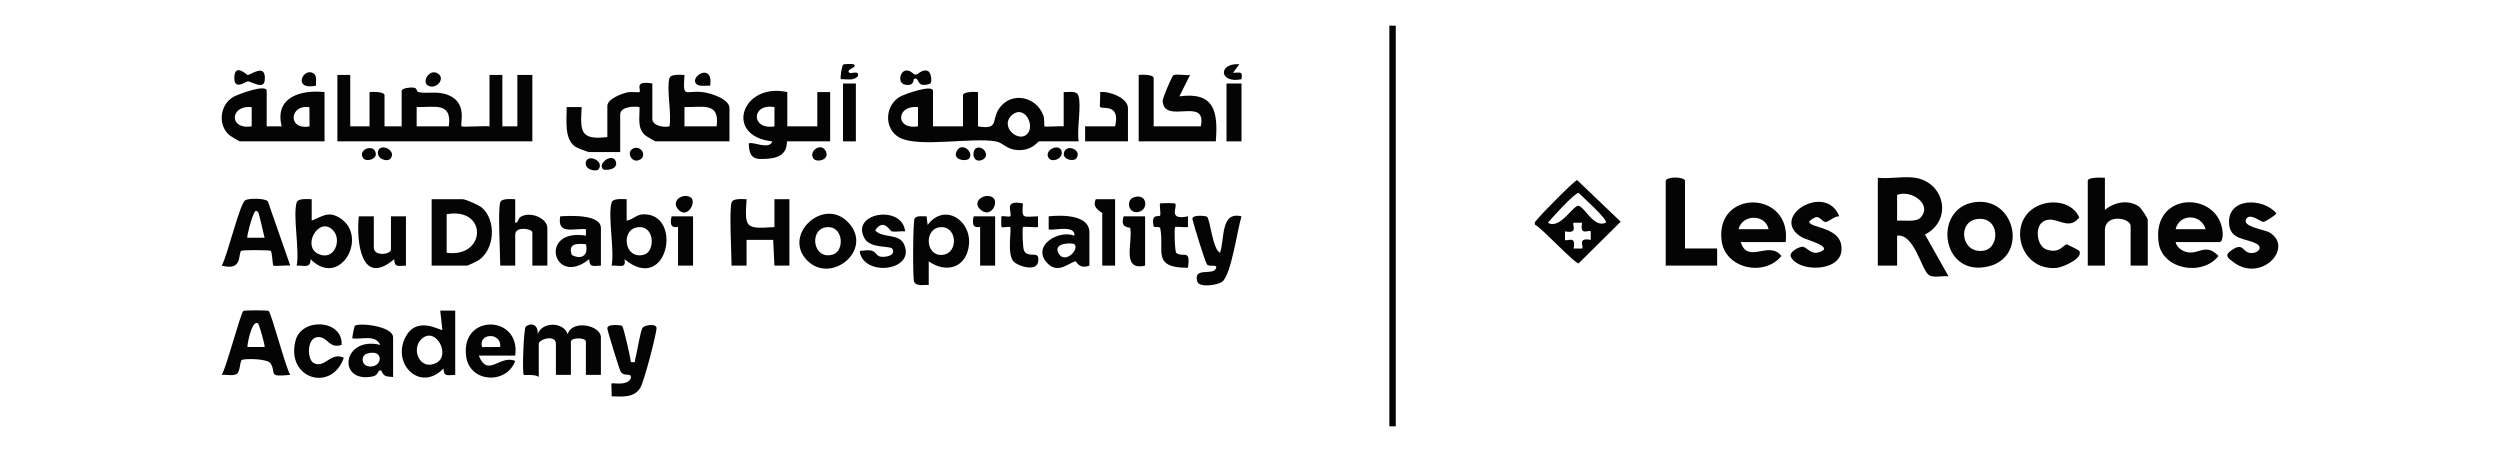 <?xml version="1.0" encoding="UTF-8"?>
<svg id="Layer_1" xmlns="http://www.w3.org/2000/svg" version="1.1" viewBox="0 0 1166.89 210.96">
  <!-- Generator: Adobe Illustrator 29.5.1, SVG Export Plug-In . SVG Version: 2.1.0 Build 141)  -->
  <defs>
    <style>
      .st0 {
        fill: #040404;
      }
    </style>
  </defs>
  <path class="st0" d="M241.48,34.98v24h-7v-24h-6v24c-2.01-.34-12.54.46-13,0-.97-.96,2.98-10.66-6-14.5-5.29-2.26-10.01-.53-14.31-1.52-.8-.19-.31-1.89-2.14-2.08-1.39-.14-5.55.15-5.55,1.6v16.5h-8v-14.5c0-1.77-5.58-1.67-7-1.5v16h-9v-24h-6v31h91v-31h-7ZM209.48,58.98h-15v-9.01c8.25.22,16.61-2.59,15,9.01Z"/>
  <path class="st0" d="M503.34,44.62c-.82-2.5-4.7-1.52-6.86-1.64v16c-1.59-.26-8.64.37-8.99,0-.18-.19.09-3.49-.47-5.03-3.32-9.05-14.95-11.34-20.55-3.48-3.99,5.62.11,10.23-9.99,8.51v-16c-1.41-.17-7-.27-7,1.5v14.5h-14v-16.5c0-3.39-13.36,1.62-14.71,2.28-7.74,3.76-8.56,15.22-.99,19.42,8.8,4.89,34.06-.22,45.16,1.84,3.3.62,4.83,3.75,10.02,4.03,6.84.37,9.46-4.07,10.02-4.07h18.5c-.99-5.53,1.42-16.63-.14-21.36ZM428.48,49.98v9c-10.85,1.72-10.18-10.05,0-9ZM479.24,62.75c-4.34,3.87-12.93-4.15-6.69-9.22,5.82-4.74,10.88,5.47,6.69,9.22Z"/>
  <path class="st0" d="M327.97,42.99c-8.3-.94-9.28,3.36-8.48-8.01-1.89-.02-6.38-.53-7.01,1.5-1.47,4.75,1.09,16.84,0,22.5-2.63.66-8-.25-8-3.5v-16.5c-8.94-1.55-4.98,2.98-5.99,4.01-.2.21-4.07-.21-5.42.08-2.76.58-9.59,3.05-9.59,6.41v14.5c-12.87,1.48-12.6-2.71-11.99-14.01h-7.01c.16,5.72-1.37,14.66,4.01,18.5.77.55,5.92,2.51,6.49,2.51h14.5v-17.5c0-3.68,6.23-4,9.01-3.5.2,4.54-1.22,9.57,2.47,13.02.55.51,4.73,2.98,5.02,2.98h34.5v-15.5c0-4.34-8.94-7.08-12.51-7.49ZM334.48,58.98h-15v-9.01c8.25.22,16.61-2.59,15,9.01Z"/>
  <path class="st0" d="M898.5,109.48c12.9-6.62,9.35-24.2-4.52-26.5-5.11-.85-12.13.62-17.5,0v41h9v-14c8.18-1.02,11.33,16.28,14.99,18.51,2.1,1.28,6.49.14,9.01.48l-10.98-19.49ZM896.25,101.74c-1.96,1.97-8.02,1.05-10.77,1.24v-12c6.81-2.65,16.84,4.66,10.77,10.76Z"/>
  <path class="st0" d="M131.48,58.97h-7s0-16.49,0-16.49c0-3.57-13.5,1.63-15.36,2.64-6.43,3.48-7.65,13.03-2.16,17.88.59.52,4.73,2.98,5.02,2.98h39.5v-23c-11.21-1.19-23.43,2.44-20,15.99ZM117.48,49.98v9c-10.85,1.72-10.18-10.05,0-9ZM144.42,50.04l.06,8.95c-10.37,1.9-9.38-10.43-.06-8.95Z"/>
  <path class="st0" d="M538.48,58.98h22c3.02-14.32-16.95-.56-17.8-11.76-.11-1.46,4.41-11.73,4.96-12.08,1.33-.83,5.89.22,7.84-.16l-4.99,9.98c16.34-2.2,18.12,7.09,17,21.01h-36v-31c1.41-.17,7-.27,7,1.5v22.5Z"/>
  <path class="st0" d="M381.48,42.98v16h-14v-16c-21.16-4.72-29.81,20.59-7,23.01-1.35,4.21-9.65-.26-10.99,1,.21,7.34,2.95,7.62,9.55,7.03,9.68-.86,7.79-8.04,8.44-8.04h20v-23h-6ZM361.49,58.98c-11.06,1.82-10.95-10.86,0-9v9Z"/>
  <path class="st0" d="M982.48,82.98v15c4.31-3.65,11.1-5.03,15.99-1.49.94.68,4.01,5.39,4.01,5.99v21.5h-8v-18.5c0-3.83-12-5.91-12,2v16.5h-8v-39.5c0-1.93,6.38-1.59,8-1.5Z"/>
  <path class="st0" d="M1037.45,108.6c-1.5-19.71-33.43-19.63-29.87,4.79,1.81,12.47,20.44,15.7,27.9,6.08-5.79-6.06-8.91-.88-14.24-1.69-2.47-.37-5.28-2.24-5.76-4.8h20.5c1.4,0,1.56-3.11,1.47-4.38ZM1015.48,106.98c1.83-7.47,11.98-7.19,14,0h-14Z"/>
  <path class="st0" d="M803.57,112.39c1.65,13,19.95,16.98,27.89,7.09-5.77-7.51-15.65,4.08-18.98-6.5h21c2.83-24.34-32.97-24.75-29.91-.59ZM811.48,106.98c1.7-7.06,12.54-7.18,14,0h-14Z"/>
  <path class="st0" d="M736.12,84.05c-1.29.23-17.44,16.63-18.66,18.41-.56.81-1.42,1.05-.93,2.46,3.02,1.39,18.58,18.29,20.32,17.99l19.62-19.43-20.35-19.43ZM742.49,111.98c-6.46-1.29-3.09,3.08-4.01,4.01h-3.99c1.28-6.46-3.09-3.1-4.02-4.01v-4c6.47,1.29,3.1-3.08,4.02-4.01h3.99c-1.28,6.46,3.08,3.1,4.01,4.01v4ZM736.85,96.05c-2.56-.44-8.72,11.3-14.37,7.92,1.8-2.2,12.73-14.21,14.37-13.92,1.27,1.33,14.06,12.69,12.63,13.92-5.45,2.6-10-7.46-12.63-7.92Z"/>
  <path class="st0" d="M923.23,94.22c-21.54,1.21-17.78,35.81,5.07,30.07,17.95-4.51,12.72-31.06-5.07-30.07ZM925.93,116.99c-10.69,1.77-12.62-13.86-2.71-14.8,10.28-.97,10.36,13.54,2.71,14.8Z"/>
  <rect class="st0" x="648.48" y="11.98" width="3" height="187"/>
  <path class="st0" d="M224.99,96.97c-1.3-1.16-7.65-3.99-9.01-3.99h-14.5v31h16.5c.4,0,4.72-2.04,5.46-2.55,7.51-5.09,8.29-18.46,1.55-24.46ZM208.48,117.98v-18c19.23-3.44,18.55,20.51,0,18Z"/>
  <path class="st0" d="M251.48,175.98c-1.45-1.44-6.75-.75-7.01-1-.83-.78-.03-21.9.94-22.57,3.27-2.25,5.91-.23,5.56,3.57,2.06-5.94,12.05-5.83,14-.01,2.08-6.93,15.5-4.2,15.5,1.5v17.5h-7v-15.5c0-2.04-7-2.04-7,0v15.5h-7v-14.5c0-4.52-8-2.15-8,0v15.5Z"/>
  <path class="st0" d="M341.48,94.48c.63-2.03,5.11-1.52,7-1.5-.9,13.6-.6,13.89,13,13.01v-13.01s6.99,0,6.99,0v31h-7.01s-.57-12.02-.57-12.02h-12.43s.01,12.02.01,12.02h-7.01c0-5.72-1.15-25.81,0-29.51Z"/>
  <path class="st0" d="M125.01,93.95c-1.43-1.46-8.88-1.49-10.54-.49-2.6,1.56-8.4,26.29-10.99,30.51,9.97,2.69,7.55-5.56,9.1-6.89.53-.45,13.28-.44,13.8.01.63.53.89,6.58,1.15,6.84.53.51,6.4-.25,7.95.04l-10.47-30.02ZM115.49,110.97c-.49-.45,2.02-9.38,2.76-10.72.48-.88.79-2.73,2.22-1.27.44.44,2.57,10.27,3.01,11.99h-7.99Z"/>
  <path class="st0" d="M786.48,115.98h15v8h-24v-39.5c0-2.14,9-2.14,9,0v31.5Z"/>
  <path class="st0" d="M432.98,104.98l-.5-4.01c-1.6.07-4.55-.5-5.56.95-.85,1.2-.92,27.52-.3,29.42.82,2.49,4.72,1.53,6.87,1.64v-11c8.31,5.87,17.73,2.88,18.78-7.79,1.12-11.44-11.45-19.65-19.29-9.21ZM439.88,118.97c-7.77.73-8.61-11.58-1.65-12.83,8.51-1.54,9.6,12.08,1.65,12.83Z"/>
  <path class="st0" d="M300.07,100.04c-3.12.13-4.78,2.59-7.58,2.93v-10c-1.89-.01-6.38-.52-7.01,1.51-1.89,6.11,1.42,22.22,0,29.5,3.62-.27,6.93,1.64,6.01-3,20.24,16.79,27.58-21.72,8.58-20.94ZM300.79,118.8c-9.21,2.84-11.25-11.26-3.56-12.66,8.45-1.54,8.71,11.07,3.56,12.66Z"/>
  <path class="st0" d="M125.34,145.12c-.54-.35-11.17-.35-11.72,0-1.32.85-7.91,26.36-10.14,29.85,2.01-.21,5.39.64,7.04-.45,1.76-1.16,1.3-6.26,2.57-6.6,2.38-.64,11.95-.43,13.23,1.72,2.89,4.79-1.69,6.38,9.16,5.33-2.23-3.49-8.81-29-10.14-29.85ZM123.48,161.97h-7.99c-.1-1.7,2.23-13.07,4.98-10.99.46.35,3.42,10.6,3.01,10.99Z"/>
  <path class="st0" d="M158.99,101.98c-5.57-3.72-8.25-1.1-13.5.99v-9.99c-1.89-.02-6.38-.53-7.01,1.5-1.89,6.11,1.42,22.22,0,29.5,3.56-.18,6.42,1.5,6.5-3,13.66,13.83,27.04-10.31,14.01-19ZM148.48,118.48c-7.55-3.64.2-17.47,6.75-11.23,4.68,4.46.87,14.9-6.75,11.23Z"/>
  <path class="st0" d="M858.48,100.97c-2.06-.24-5.09,2.78-6.49,2.67-1.1-.08-2.44-2.29-4-2.33-.9-.02-3.48,1.61-3.49,2.17-.06,3.19,16.46,2.15,14.96,13.91-1.23,9.63-19.94,9.56-23.51,2.61-1.2-2.33,3.67-4.75,5.21-4.84,2.07-.12,3.87,3.72,7.6,2.66,8.36-2.36-5.77-5.91-7.63-7-16-9.35,11.09-26,17.35-9.87Z"/>
  <path class="st0" d="M952.72,104.22c-2.65,2.62-2.08,10.79,2.72,12.31,6.38,2.02,7.64-2.72,9.37-2.43.31.05,5.46,2.68,5.64,2.94,2.35,3.37-7.68,7.75-10.45,8-18.14,1.63-23.8-23.54-7.48-29.51,6.44-2.36,14.94-.87,17.98,5.94-5.54,7.45-12.16-2.79-17.77,2.76Z"/>
  <path class="st0" d="M1048.52,102.04c-2.53,3.82,8.48,5.03,10.89,6.52,11.41,7.02-3.9,23.55-16.86,13.86-2.47-1.85-4.4-3.06-1.43-5.28,5.95-4.43,5.4.32,8.9.88,3.66.59,6.56-2.46,3.19-4.26-4.92-2.63-12.25-1.71-12.78-9.28-.87-12.36,15.73-12.33,22.04-4.98,0,.77-4.88,3.9-5.93,4.05-1.22.18-6.18-4.27-8.01-1.5Z"/>
  <path class="st0" d="M205.48,144.98l1,8.99c-.71.67-11.81-6.96-17.19,3.31-6.66,12.7,7.01,25.97,17.7,14.7.21,4.08,1.98,3.05,5.49,3v-30h-7ZM203.49,169.48c-7.47,3.61-11.8-6.45-6.75-11.23,6.61-6.26,14,7.73,6.75,11.23Z"/>
  <path class="st0" d="M233.48,94.48c.63-2.03,5.11-1.52,7-1.5v11c1.6.06.99-1.85,2.65-2.83,4.4-2.59,12.35.63,12.35,5.33v17.5h-7v-15.5c0-1.73-8-3.05-8,1v14.5h-7c0-5.72-1.15-25.8,0-29.5Z"/>
  <path class="st0" d="M290.38,152.08c.66.57,3.85,14.59,4.11,16.9,2.6.28,1.59,0,2.02-1.47.84-2.85,2.36-13.12,3.45-14.56.94-1.25,6.81-2.23,6.48.47-.49,4.12-5.73,24.42-7.53,27.49-2.89,4.91-8.55,4.19-13.44,4.07.2-1.24-.3-5.71,0-6.01.44-.44,7.49,1.38,9-2.51.24-3.01-3.01-.11-4.84-3.14-.54-.89-5.94-18.4-6.14-19.88-.33-2.57,6.6-1.61,6.88-1.36Z"/>
  <path class="st0" d="M563.35,101.11c1.45.94,2.67,15.47,6.12,16.87,2.21-6.55.16-19.5,10.01-16.99-1.93,6.04-4.75,27.24-9,30.49-2.27,1.73-10.74,2.81-11.6.01-2.16-7,7.06-2.86,8.6-6.02,1.22-2.51-3.09-.62-4.11-2.07s-6.08-18.09-6.78-21.03c-.57-2.41,6.26-1.58,6.77-1.25Z"/>
  <path class="st0" d="M396.03,103.93c-11.56-12.44-31.09,5.83-19.21,17.71,11.17,11.18,31.04-4.99,19.21-17.71ZM388.79,118.79c-9.23,2.83-11.24-11.25-3.57-12.65,8.42-1.54,9.29,10.9,3.57,12.65Z"/>
  <path class="st0" d="M217.58,166.39c1.66,12.28,18.83,13.21,22.9,2.08-7.17-3.09-12.75,8.09-17-2.49h17c2.7-19.08-25.63-19.76-22.9.41ZM233.48,161.97l-8.49.02c-1.89-6.64,9.17-7.06,8.49-.02Z"/>
  <path class="st0" d="M489.48,100.97v6.02c1.05,1.07,12.5-2.47,12,2.98-7.79-2.81-19.98,4.94-12.73,12.76,5.1,5.51,10.24-.23,13.26-.76.37-.06,1.66,3.87,6.47,2.01v-15.5c0-8.44-13.22-8.11-19-7.51ZM493.93,117.96c-2.37-4.96,6.95-4.6,7.56-3.98,2.54,2.61-4.82,9.71-7.56,3.98Z"/>
  <path class="st0" d="M261.48,100.98c-1.5,8.8,6.14,5.46,12.01,6v3c-22.57-3.56-15.06,24.42,1.5,11,.21,4.08,1.98,3.05,5.49,3v-17.5c0-6.58-14.65-5.79-19-5.5ZM266.92,119.04c-2-5.52,2.36-5.4,6.57-5.06,1.25,5.14-1.97,7.43-6.57,5.06Z"/>
  <path class="st0" d="M174.48,100.98v14.5c0,4.4,8,3.33,8,1v-15.5h7v23c-3.51.05-5.29,1.08-5.5-3-15.56,13.25-17.71-8.43-16.51-20.01h7.01Z"/>
  <path class="st0" d="M165.6,152.1c-.23.19-1.35,5.65-1.11,5.87,4.43.54,10.75-1.93,12.99,3-17.7-4.26-20.3,17.98-3.69,14.78,3.38-.66,2.09-3.3,4.18-2.78,1.27,3.08,2.5,2.68,5.51,3.01v-18.5c0-5.28-16.01-7-17.88-5.38ZM172.99,171.08c-4.45.07-4.71-5.01-1.86-5.95,7.89-2.62,7.75,5.86,1.86,5.95Z"/>
  <path class="st0" d="M422.48,107.98c-2-.2-4.4.4-6.3-.01-.88-.19-3.68-6.37-7.68-.48,3.25,3.88,11.07,1.24,13.46,6.51,5.45,12.03-17.23,15.29-20.46,4.47-.57-1.9.35-1.31,1.47-1.48,6.67-1,5.13,2.45,8.23,2.83,2.69.33,7.1-.75,5.24-3.77-.85-1.37-10.11,0-12.84-4.67-7.01-12.05,17.54-16.15,18.88-3.4Z"/>
  <path class="st0" d="M159.48,160.98c-5.88,1.9-6.32-3.52-10.68-3.66-5.84-.19-5.52,10.58-2.33,12.17,5.24,2.61,7.84-5.46,14.01-2.5-5.65,16.33-27.2,9.83-22.53-8.04,2.84-10.86,22.07-9.88,21.53,2.02Z"/>
  <path class="st0" d="M548.49,94.98c1.41,1.43-3.72,8.04,6,6v5.01c-1.25.23-5.68-.34-6.01-.01-.44.43-.18,11.6.58,12.12,3.44,2.31,6.73-2.16,5.42,6.89-17.12.05-10.87-8.09-12.93-18.45-.24-1.19-2.92.09-3.14-1.09-1.2-6.46,2.89-3.76,3.14-5s-.44-5.09-.07-5.46c.25-.25,6.76-.25,7.01,0Z"/>
  <path class="st0" d="M526.48,65.98h-20v-7h14c2.52-10.8-5.85-7.93-7-9-.33-.3.22-5.65,0-7,4.23-.58,13,2.74,13,7.5v15.5Z"/>
  <path class="st0" d="M477.49,94.98c-.74,7.58.13,6.1,7,6v5.01c-1.37.24-6.66-.36-7.01-.01-.39.39-.16,9.68.5,11.01,1.99,4.05,7.86-.82,6.5,5.49-.95,4.37-9.44,1.79-11.47-.52-3.11-3.55-.69-15.2-1.52-15.98-.37-.34-3.66.36-4.02.01-.18-.17-.18-4.84,0-5.01.36-.34,3.66.36,4.02.01,1.36-1.3-3.67-8.09,6-6.01Z"/>
  <path class="st0" d="M520.48,92.98v31h-6v-24.5c0-.4-5.12-2.21-3-6.5h9Z"/>
  <rect class="st0" x="572.48" y="38.98" width="7" height="27"/>
  <path class="st0" d="M323.48,100.98v23h-7v-18c0-.39-4.67,1.79-3-5h10Z"/>
  <path class="st0" d="M464.48,100.98v23h-7v-18c0-.39-4.67,1.79-3-5h10Z"/>
  <path class="st0" d="M534.48,100.98v23c-11.22,2.62-5.65-10.9-6.93-17.45-.15-.76-4.96.36-3.07-5.55h10Z"/>
  <rect class="st0" x="393.48" y="38.98" width="6" height="27"/>
  <path class="st0" d="M434.36,38.86c-.36.58-2.98.91-3.94.71-2.27-.48-1.79-3.97-3.92-2.56-.23.15.33,3.34-4.05,2.52-3.62-.68-2.48-6.45.56-6.62,2.16-.12,3.14,1.74,4.17,1.91,1.35.23,2.98-2.65,5.69-1.77,1.78.58,2.23,4.62,1.49,5.81Z"/>
  <path class="st0" d="M463.33,92.13c3.1,1.97-.57,9.86-5.43,5.94s1.72-8.3,5.43-5.94Z"/>
  <path class="st0" d="M322.34,92.12c3.11,1.9-1.62,10.75-5.96,5.43-3.18-3.9,2.32-7.65,5.96-5.43Z"/>
  <path class="st0" d="M529.15,92.12c6.35-2.15,6.98,5.49,2.63,6.71-5.13,1.44-6.42-5.43-2.63-6.71Z"/>
  <path class="st0" d="M578.48,29.99l-3,3.99c3.45-.04,4.59-.92,4.01,3-10.62,2.2-10.99-7.73-1.01-6.99Z"/>
  <path class="st0" d="M115.48,34.98c1.09.38,8.89-6.12,8.09,2.51-.45,4.78-6.7.16-8.09.49-2.86-.06-2.73-2.32,0-3Z"/>
  <path class="st0" d="M398.48,29.99c2.16,1.69-4.05,2.23-2,3.99.72.62,4.6-1.39,3.99,1.49-1.97,2.47-5.31,1.35-7.99,1.51-.43-.43.4-6.4,1.15-6.86.56-.34,4.66-.28,4.85-.13Z"/>
  <path class="st0" d="M331.49,39.98c-1.77-.13-4.56.5-6.03-.47-4.7-3.11,7.6-11.11,6.03.47Z"/>
  <path class="st0" d="M147.49,39.98c-11.29,2.42-5.9-9.18-.93-5.57,1.4,1.02.88,3.98.93,5.57Z"/>
  <path class="st0" d="M199.62,39.85c-2.9-1.81,1.06-8.18,4.92-5.43,3.55,2.53-1.23,7.73-4.92,5.43Z"/>
  <path class="st0" d="M115.48,34.98v3c-.9.21-6.66,4.63-6.07-2.48.48-5.8,5.69-.65,6.07-.52Z"/>
  <path class="st0" d="M379.59,73.88c-2.11-3.38,3.25-7.1,5.45-3.96,3.16,4.51-3.93,6.38-5.45,3.96Z"/>
  <path class="st0" d="M452.41,73.91c-1.23,1.74-8.77.79-5.48-3.98,2.32-3.36,7.6.98,5.48,3.98Z"/>
  <path class="st0" d="M489.57,73.89c-2.71-3.79,4.83-7.26,5.9-3.38,1,3.59-4.41,5.46-5.9,3.38Z"/>
  <path class="st0" d="M296.18,69.09c3.64-.97,6.09,4.57,1.61,5.77-3.44.93-5.77-4.67-1.61-5.77Z"/>
  <path class="st0" d="M182.39,73.89c-1.49,2.08-6.9.22-5.9-3.38,1.08-3.88,8.62-.42,5.9,3.38Z"/>
  <path class="st0" d="M279.45,78.95c-1,1.46-7.02.27-5.96-3.45s8.58-.37,5.96,3.45Z"/>
  <path class="st0" d="M456.01,68.99c3.49-.99,6.48,4.59,1.8,5.85-4.16,1.12-4.27-5.15-1.8-5.85Z"/>
  <path class="st0" d="M281.49,78.98c-2.84-2.81,4.67-7.95,5.99-3.48,1.14,3.86-5.27,4.19-5.99,3.48Z"/>
  <path class="st0" d="M169.57,73.89c-2.95-4.06,5.1-7.15,5.84-2.28.44,2.83-4.58,4.02-5.84,2.28Z"/>
  <path class="st0" d="M502.39,73.89c-1.26,1.73-6.28.55-5.84-2.28.75-4.86,8.8-1.77,5.84,2.28Z"/>
</svg>